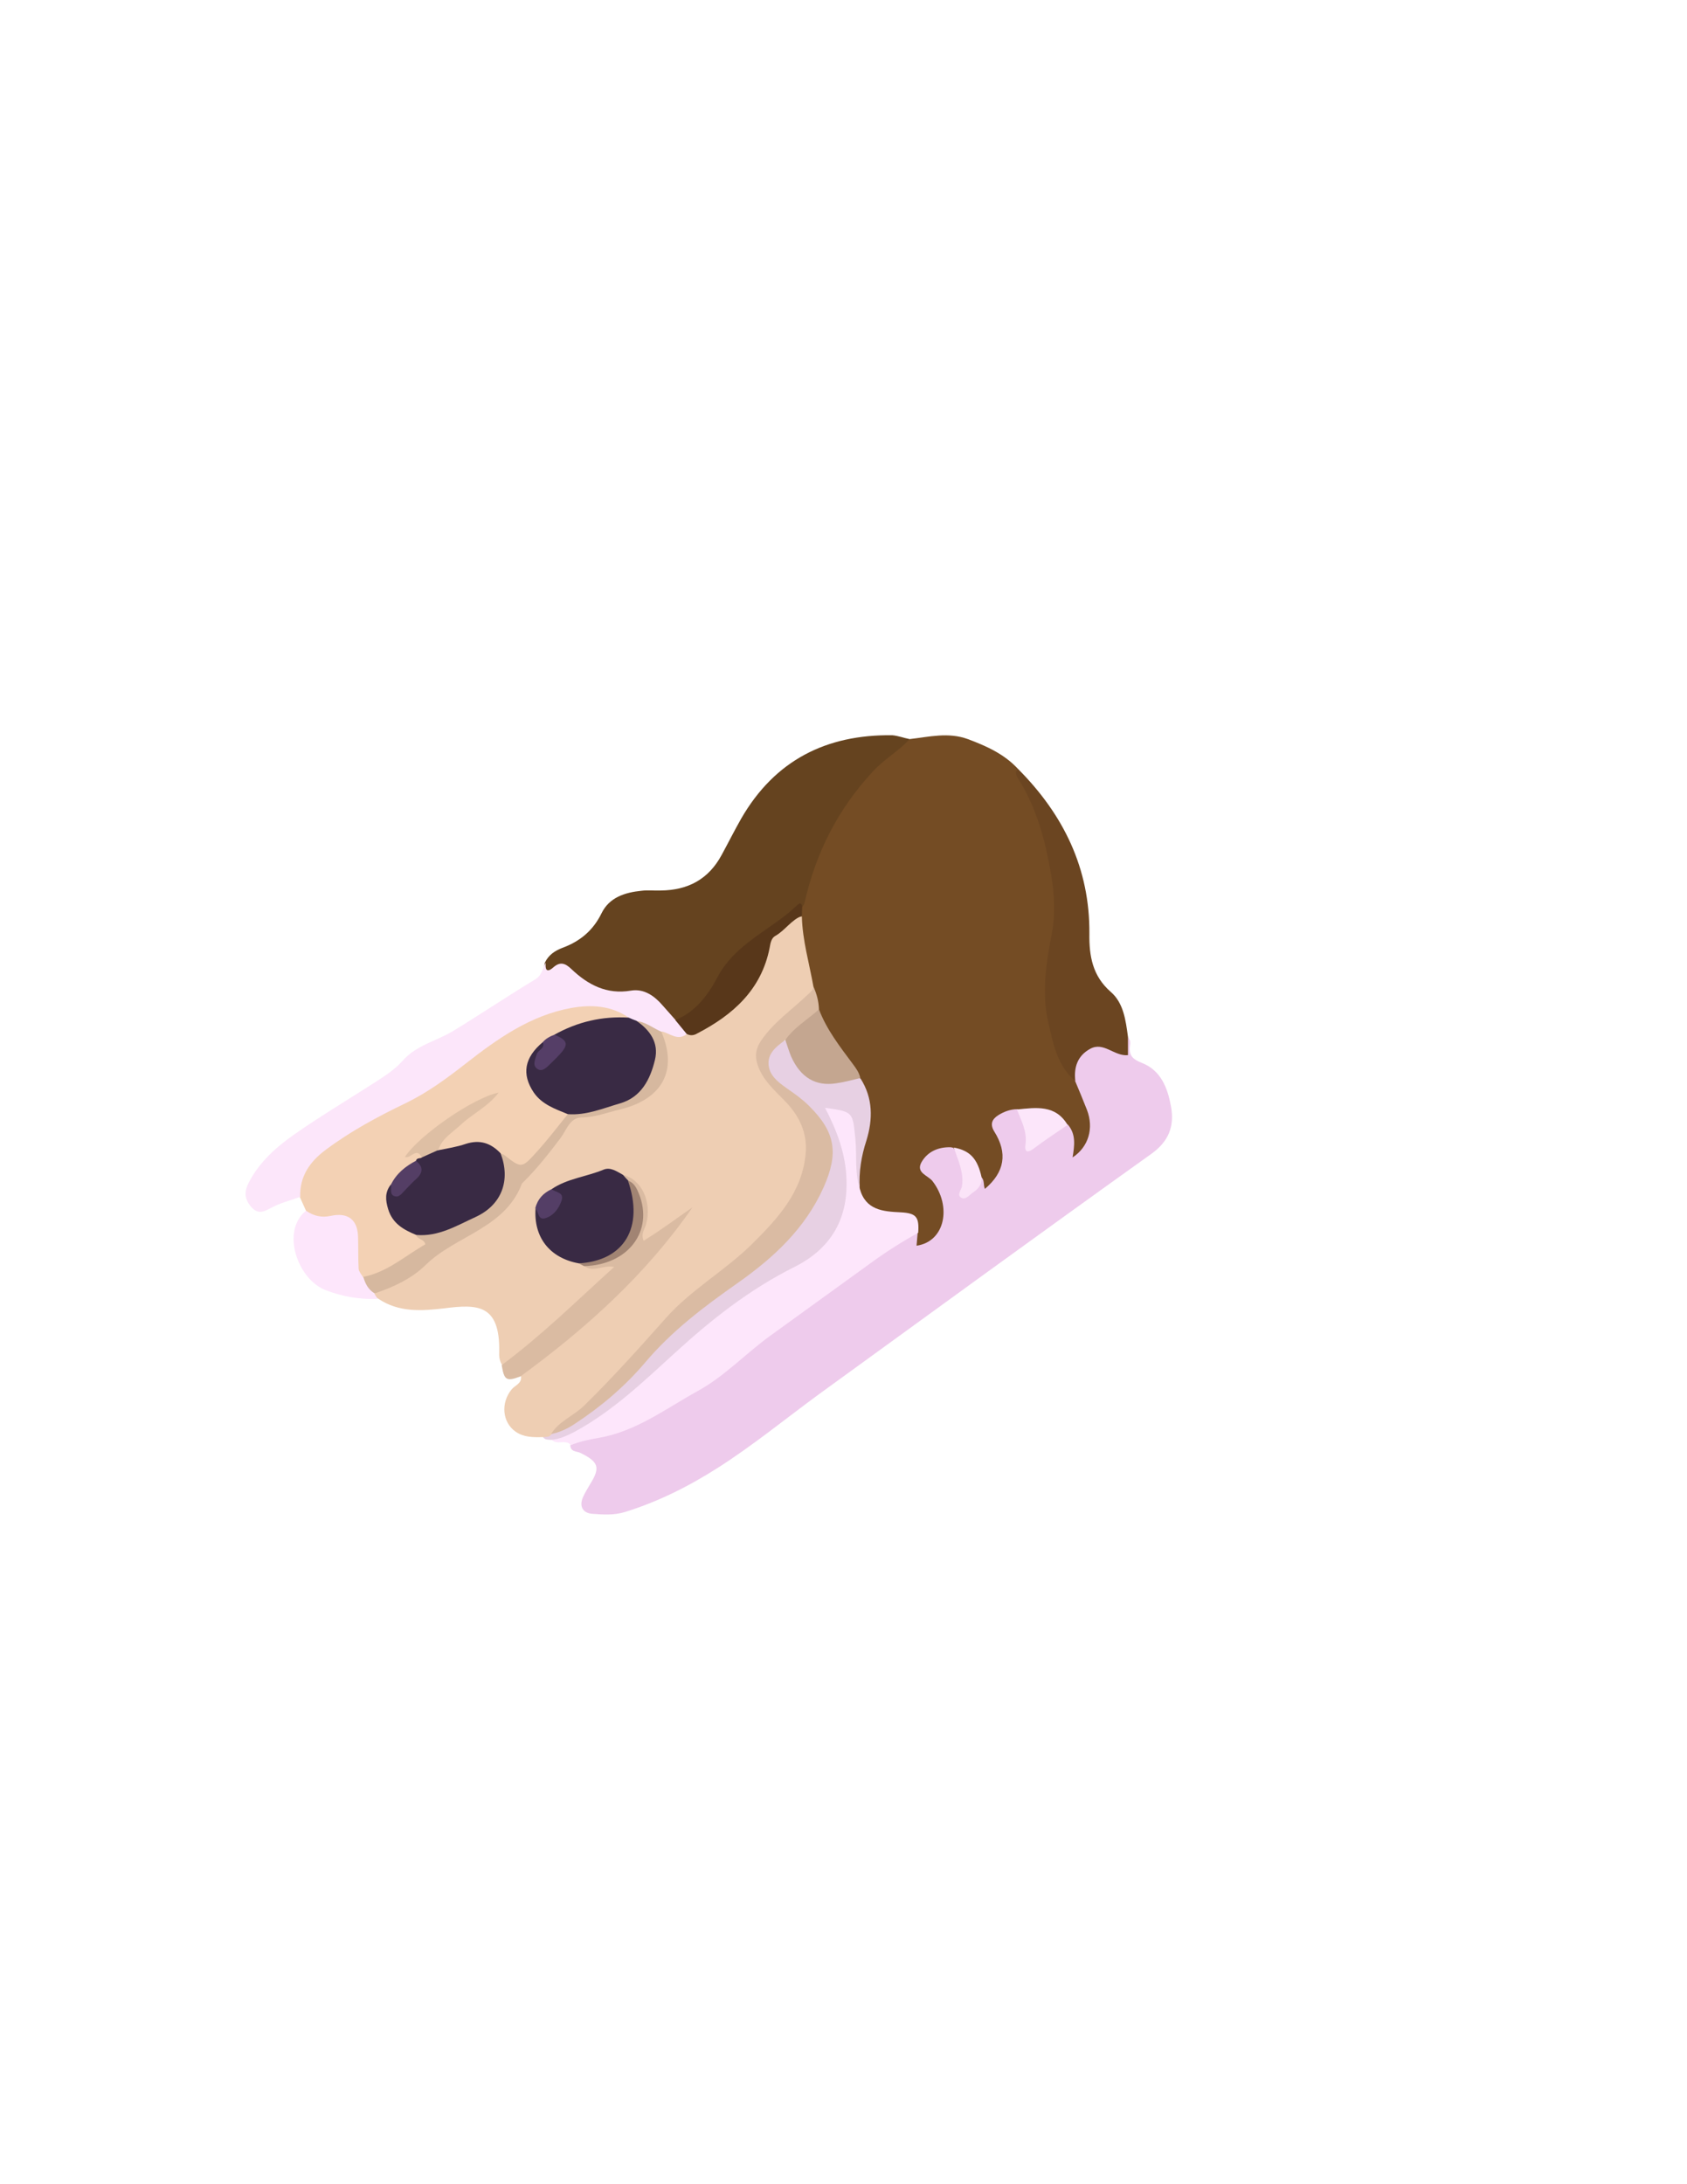 <?xml version="1.0" encoding="utf-8"?>
<!-- Generator: Adobe Illustrator 19.0.0, SVG Export Plug-In . SVG Version: 6.00 Build 0)  -->
<svg version="1.1" id="Calque_1" xmlns="http://www.w3.org/2000/svg" xmlns:xlink="http://www.w3.org/1999/xlink" x="0px" y="0px"
	 viewBox="0 0 612 792" style="enable-background:new 0 0 612 792;" xml:space="preserve">
<style type="text/css">
	.st0{fill:#744C24;}
	.st1{fill:#EECEB3;}
	.st2{fill:#EECBEC;}
	.st3{fill:#65431F;}
	.st4{fill:#F3D1B4;}
	.st5{fill:#FDE6FB;}
	.st6{fill:#FCE6FA;}
	.st7{fill:#6B4521;}
	.st8{fill:#E7D0E3;}
	.st9{fill:#DABBA2;}
	.st10{fill:#DABBA3;}
	.st11{fill:#58371A;}
	.st12{fill:#C4A690;}
	.st13{fill:#FBE4F8;}
	.st14{fill:#392A44;}
	.st15{fill:#D6B89F;}
	.st16{fill:#A18473;}
	.st17{fill:#543E66;}
	.st18{fill:#DEBFA4;}
	.st19{fill:#553E67;}
	.st20{fill:#543E65;}
</style>
<g>
	<path class="st0" d="M330,268c7-0.8,14-2.6,21.1,0c6.7,2.5,13.2,5.4,18.2,10.8c4.3,8.4,8.7,16.8,10.9,26
		c3.1,12.9,4.6,25.8,1.7,38.9c-3,13.5-1.9,26.7,3.6,39.5c1.3,2.9,2.7,5.7,5,8c2.8,5.8,6.2,11.4,5.7,18.2c-0.2,3.6-1.5,6.8-4.1,9.3
		c-0.8,0.8-1.9,1.6-3.1,1c-0.9-0.5-1-1.7-0.9-2.7c0.2-3.1-0.3-6-2-8.6c-2.5-4.3-6.6-5.1-11-5.2c-2-0.1-3.9,0-5.9,0.1
		c-1.3,0.2-2.6,0.5-3.8,1c-3.2,1.2-4.5,3.2-2.5,6.5c3.8,6.1,2,11.8-1.4,17.3c-1,1.6-1.9,4.1-4.1,3.8c-2.2-0.3-1.5-3-2.3-4.5
		c-1.5-5-3.2-9.8-9.6-10.1c-1.8,0-3.6,0.3-5.3,1.1c-4.7,2.2-5.1,4.1-1.9,8.2c3.9,5,6.7,10.3,4.8,17c-0.8,2.8-2.3,5.1-4.5,7
		c-1.7,1.4-3.6,3-5.8,2c-2.4-1.1-0.9-3.5-1.1-5.4c0.4-3.8-1.5-5.5-5.1-5.9c-2.2-0.2-4.3-0.7-6.4-1.2c-5.2-1.1-8.7-4-9.5-9.5
		c-0.5-5.8,0.2-11.5,2.1-17c2.5-7.4,2-14.6-1.4-21.6c-1.8-4.5-5-8.1-7.8-11.9c-3.2-4.4-5.9-9.1-7.6-14.3c-0.8-2.7-1.2-5.5-2.2-8.2
		c-2.2-8.2-3.9-16.5-4.3-25c0-1.1,0.1-2.1,0.4-3.1c2.7-14.4,8.7-27.4,16.7-39.5C312.8,280.8,320.1,273,330,268z"/>
	<path class="st1" d="M290.9,332.3c0.2,8.7,2.7,17,4.2,25.5c1,2.6-1.1,3.6-2.5,4.9c-4.9,4.7-10.4,8.7-14.7,14.2
		c-3,3.9-3,7.5-0.8,11.5c1.9,3.4,4.5,6.2,7.3,8.8c10.9,10.3,11.7,22.8,4.4,36c-6.7,12.2-16.9,21.5-28,29.5
		c-12.2,8.8-21.8,19.9-31.7,30.9c-7.8,8.6-15.7,17.3-25.3,24c-1.3,0.9-3,1.5-3.7,3.2c-1,1-2.1,0.9-3.2,0.3c-3.5,0.1-6.9,0.1-9.9-2
		c-4.8-3.4-5.4-10.4-1.4-15.3c1.2-1.5,3.8-2.1,3.4-4.8c0-2.6,2.4-3.4,3.9-4.7c10.8-9.1,23-16.6,32.6-27.1
		c8.1-8.8,15.5-18.2,23.6-26.9c-3.6,3.7-8.2,6-12.3,9.1c-1.1,0.8-2.3,1.7-3.6,0.8c-1.5-1.1-1.1-2.7-0.6-4.1
		c1.3-4.1,1.7-8.1,0.2-12.2c-1.3-3.5-3.4-6.1-7.2-6.9c-3.6-1.8-7.2-1.7-11-0.1c-4.4,1.9-9.3,2.5-13.4,5c-2.8,1.6-5.1,3.6-5.8,6.9
		c-0.3,9.6,3.1,13.9,14.4,18.3c0.9,0.4,1.7,0.7,2.6,1.1c2.3,0.8,4.6,0.5,6.9,0c1.3-0.3,2.9-0.4,3.6,0.9c0.8,1.4-0.4,2.5-1.4,3.4
		C214,469,207,476,199.4,482.4c-3.8,3.2-7.4,6.7-11.4,9.5c-1.8,1.3-3.2,3.5-5.9,3c-0.9-1.5-1.1-3.1-1-4.8c0.3-17.3-8-17.2-19.9-15.7
		c-8.4,1-16.6,1.5-24-3.5c-0.9-0.5-1.8-1.1-1.1-2.3c7.9-4.8,16.3-9.1,23.4-15.1c5.1-4.3,10.4-8.2,16.8-10.6c3.7-1.4,6.4-4.3,8-7.9
		c1.9-4.2,4.9-7.5,8-10.7c5-5.2,9-11.1,13.4-16.7c1.4-1.7,2.8-3.6,5.2-3.6c5.5,0.2,10.4-2.2,15.6-3.3c11.5-2.5,17.2-12.5,13.4-23.7
		c-0.3-1-0.7-1.9-0.1-2.9c3.1-1.3,6,1.4,9.1,0.2c8.3-1.1,14-6.7,19.4-12.2c5.2-5.3,8.7-11.6,9.8-19.2
		C278.6,338.8,286.4,332.8,290.9,332.3z"/>
	<path class="st2" d="M356.1,426.9c1.1,1.2,0.6,2.9,1.2,4.2c7.2-6.1,8.3-13,3.4-20.8c-1.6-2.6-0.9-4.4,1.4-5.9
		c2.1-1.3,4.4-2.2,7-2.2c4.1,3.2,4,8,4.6,13.1c3.3-1.3,5.6-3.5,8.1-5.2c1.7-1.1,3.1-3.1,5.6-2.3c3,3.5,2.4,7.6,1.7,11.9
		c5.8-3.8,7.8-10.6,5.2-17.3c-1.4-3.5-2.8-7-4.3-10.5c-2.3-3.7-1.2-6.9,1.5-9.8c2.8-2.9,6-5.2,10-3c4.2,2.3,6.1,0.5,7.6-3.1
		c1,0.9,1,2.1,0.8,3.3c-0.4,3.4,1,4.8,4.3,6.1c7,2.7,9.4,9.2,10.6,15.8c1.3,7.1-0.7,12.7-7.4,17.4c-40.2,28.7-80.1,57.8-120.1,86.8
		c-12.3,9-24.1,18.7-37,26.9c-10.5,6.7-21.7,12.3-33.7,16c-4,1.2-7.9,0.9-11.9,0.6c-3.2-0.3-4.6-2.6-3.3-5.8
		c0.7-1.7,1.7-3.2,2.6-4.8c3.9-6.2,3.2-8.2-3.5-11.5c-1.3-0.6-3.6-0.3-3.6-2.8c1.5-2.1,3.7-2.8,6-3.2c11.4-1.8,21.2-7.2,31.1-12.9
		c23.3-13.5,42.8-32.1,65.3-46.6c6.4-4.1,12.3-9.1,18.8-13.1c1.5-0.9,2.7-2.7,4.8-1.2c-0.1,1.6-0.3,3.1-0.4,4.7
		c10.4-1.5,12.8-14.3,5.8-23.4c-1.6-2.1-6.2-3-4-6.9c2.2-3.8,6-5.5,10.5-5.4c0.3,0,0.6,0.1,1,0.2c3.5,4,3.5,4.1,4.4,15.9
		C353.4,431.5,354.1,428.5,356.1,426.9z"/>
	<path class="st3" d="M330,268c-4,4.4-9.3,7.3-13.4,11.8c-12.6,13.6-20.7,29.5-24.7,47.5c-0.1,0.6-0.6,1.1-0.9,1.7
		c-6.7,5.1-13.7,9.7-20.4,14.8c-5.8,4.5-8.8,11.1-13,16.8c-3.3,4.6-6.9,8.9-13.1,9.7c-2.9-1.5-4.5-4.3-6.9-6.4
		c-2.6-2.2-5.5-4.2-8.9-3.5c-8.3,1.7-14.8-2-21-6.7c-2.4-1.9-4.4-3.1-7.5-1.8c-2.7,1.1-3.1-0.7-2.5-2.9c1.3-2.7,3.5-4.2,6.3-5.3
		c6.3-2.3,11.1-6.2,14.2-12.5c2.8-5.8,8.5-7.6,14.5-8.2c2.3-0.3,4.7,0,7-0.1c9.8-0.1,17.3-4,22.1-12.9c2.4-4.4,4.6-8.8,7.1-13.2
		c12.2-21.1,30.8-30.5,54.8-30.2C325.9,266.8,327.9,267.6,330,268z"/>
	<path class="st4" d="M111,439c-0.7-1.6-1.5-3.3-2.2-4.9c-2.8-5.8,0.9-9.9,4-13.9c2.8-3.7,6.9-6.2,10.9-8.7
		c6.2-3.8,12.4-7.8,19.2-10.7c12.7-5.5,23.1-14.5,34.1-22.6c8.7-6.4,18.1-11.1,28.7-13.6c6.3-1.5,12.6-1.1,18.7,1.1
		c1.7,0.6,4.1,0.8,3.6,3.7c-1.6,1.2-3.4,1-5.2,1c-7.2,0.2-13.8,2.6-20.3,5.5c-1.7,0.8-3.4,1.9-4.9,3.1c-7.6,7.3-6.2,16.6,3.4,21.7
		c1.8,1,4.2,1.2,5.4,3.3c-2.3,6-7.4,9.9-10.9,15c-0.5,0.7-1.1,1.2-1.7,1.8c-4.8,4.8-4.9,4.8-9.9,0.3c-0.9-0.8-1.8-1.5-2.8-2.1
		c-4-3.3-8.4-3.9-13.4-2.6c-2.6,0.7-5.3,1.9-8.2,1.3c-2.2-2.5,0-3.9,1.4-5.4c4.9-5.3,10.8-9.2,16.4-13.7c-4.7,3.2-10.1,4.9-14.8,8.2
		c-4.6,3.3-7.9,8-13,10.8c2.1-0.2,4.3-0.9,4.1,2.3c-0.5,0.9-1.3,1.3-2,1.8c-3.6,2.3-6.6,5.2-8.7,8.9c-2.2,5.5-0.2,11.1,5,14.3
		c1.4,0.9,3,1.3,4.3,2.4c4.2,3.5,4.2,4.1-0.2,7.1c-4.5,3.1-9.2,5.9-14.1,8.3c-1.9,0.9-3.9,1.9-6.2,1.1c-2.3-1.4-2.6-3.6-2.8-6
		c-0.1-2.3,0-4.6-0.1-6.9c-0.2-7.6-2.1-9.3-9.5-8.6C116,442.4,112.8,442.5,111,439z"/>
	<path class="st5" d="M333.1,447c-6.3,3.5-12.4,7.4-18.2,11.7c-11.8,8.5-23.6,17.1-35.4,25.6c-9,6.5-16.7,14.8-26.4,20.1
		c-11.6,6.4-22.4,14.7-36,17c-3.4,0.6-6.8,1.3-10,2.6c-1.9-2.3-5.1,0.2-7-2c2.3-2.4,5.6-2.8,8.3-4.3c13.9-7.9,25.3-18.9,37-29.5
		c12.4-11.2,25.4-21.4,40.4-29c10.6-5.3,18.2-12.8,19.7-25.1c1.2-9.6-1.2-18.5-5-27.2c-0.5-1.1-1.2-2-1.6-3.1
		c-0.9-2.3-0.1-3.5,2.5-3.3c6.8,0.4,9.5,3.4,10,10.2c0.5,6.8-0.5,13.6,0.5,20.3c2.1,7.8,8.4,8.3,14.9,8.6
		C332.4,439.9,333.5,441.3,333.1,447z"/>
	<path class="st6" d="M228.1,369c-6.4-4.4-13.6-4.8-20.9-3.5c-14.8,2.7-26.8,11.2-38.3,20.2c-6.8,5.3-13.7,10.4-21.5,14.2
		c-10.2,4.9-20.1,10.2-29.2,17c-5.8,4.3-9.5,9.6-9.3,17.1c-3.6,1.3-7.3,2.2-10.6,4c-2.8,1.5-4.7,2.4-7.2-0.4
		c-2.7-3.1-2.4-5.9-0.7-9.1c3.9-7.4,10.1-12.8,16.7-17.4c9.2-6.4,18.9-12.2,28.4-18.3c3.7-2.4,7.6-4.8,10.6-8.2
		c4.9-5.6,12.2-7.1,18.2-10.7c10-6.1,19.8-12.7,29.9-18.8c2.5-1.5,2.6-4,3.8-6c-0.3,2.4,0.3,3.8,2.7,1.7c2.5-2.2,4.3-1.6,6.6,0.6
		c6,5.7,12.8,9.3,21.6,7.8c4.8-0.8,8.6,2,11.6,5.5c1.5,1.7,3.1,3.5,4.6,5.2c2.2,0.9,4.1,2.2,4.1,5c-3.3,2.7-6.1-0.2-9.1-0.9
		c-3.6,0.7-5.9-2.6-9.2-2.9C229.6,370.8,228.5,370.4,228.1,369z"/>
	<path class="st7" d="M409.2,376c0,2.1,0,4.3,0,6.6c-5,0.5-8.8-5-13.7-2.3c-4.6,2.5-6,6.7-5.4,11.7c-6.7-5.7-8.1-13.9-9.9-21.7
		c-2.4-10.7-0.6-21.3,1.4-32c1.3-6.9,0.9-14.2-0.3-21.3c-2.1-12.2-5.2-24-11.9-34.6c-0.5-0.9-1.6-2.4,0-3.5
		c16.4,16.5,26,36,25.8,59.7c-0.1,8,1.1,15.3,7.8,21.1C407.6,363.7,408.4,370,409.2,376z"/>
	<path class="st8" d="M311.9,431c-1.9-5.9-1-12.1-1.6-18.1c-1-9.6-0.6-9.8-11-11.2c4.4,8.4,7.6,17,7.8,26.4
		c0.4,14.5-6.1,24.9-18.9,31.3c-16.2,8.1-30.2,19.1-43.5,31.3c-11.4,10.4-22.6,21.1-36.3,28.5c-2.7,1.4-5.3,2.6-8.4,2.9
		c-1.1-0.1-2.3,0.1-3-1c1.1-0.1,2.3,0.1,3-1c14.5-8.1,26.7-19.1,37.5-31.6c8.1-9.4,18.3-16.4,28.4-23.4
		c12.8-8.9,24.3-19.1,31.1-33.6c1.9-4.1,3-8.5,3.6-12.9c0.7-4.9-0.6-9.2-4.2-12.7c-3.4-3.4-6.7-6.9-10.9-9.5
		c-2.4-1.5-4.5-3.5-6.1-5.8c-3.8-5.3-0.7-12.2,6-13.4c1.9,1.8,2.2,4.4,3.4,6.6c3.7,6.7,8,8.9,15.6,7.7c2.6-0.4,5.1-1.8,7.8-0.4
		c4.5,7.1,4.5,14.7,2.1,22.5C312.5,419.1,311.5,425,311.9,431z"/>
	<path class="st9" d="M182,495c14.4-10.7,27.1-23.2,40.8-35.6c-4.1-0.8-7.7,2.2-10.9-0.4c2.2-2.1,5.3-1.6,7.9-2.3
		c11.4-3.1,15.8-18.8,7.6-27.5c-0.9-0.9-2-1.7-1.6-3.2c6.8,1.4,10.8,9.6,8.6,17.9c-0.5,1.8-2,3.5-0.9,6c6.2-3.8,11.9-8.1,17.7-12.1
		c-16.9,24.4-38.6,43.9-62.4,61.3C183.7,501,182.9,500.5,182,495z"/>
	<path class="st5" d="M111,439c2.7,1.9,5.7,2.6,8.9,1.9c6.3-1.4,9.9,1.3,10,7.8c0.1,3.8,0,7.6,0.2,11.4c0.1,1,1,2,1.6,3
		c1.9,1.6,3.4,3.6,4.1,6c0.4,0.6,0.8,1.3,1.2,1.9c-6.5,0.2-12.7-0.8-18.9-3.2C108,463.9,101.8,446.5,111,439z"/>
	<path class="st10" d="M284.9,377.1c-3.6,2.6-7.2,5.4-5.8,10.5c1,3.4,4.2,5.5,7,7.5c2.6,1.8,5.1,3.6,7.4,5.9
		c9.6,9.5,10.8,17.1,5.3,29.5c-6.7,15-18.2,25.6-31.3,34.8c-12.1,8.5-23.8,17.3-33.5,28.8c-7.3,8.6-16,16-25.5,22.2
		c-2.7,1.8-5.5,3.1-8.6,3.7c2.9-4.7,8.2-6.6,12-10.3c10.3-10.1,20-20.9,29.6-31.7c9.2-10.4,21.5-17.2,31.3-26.9
		c9.4-9.3,18.3-18.9,19.5-33c0.6-7.1-2.2-13.2-7.1-18.4c-4-4.2-8.5-7.9-10.4-13.7c-1.1-3.4-0.5-6,1.4-8.8c4.6-6.7,11.3-11.2,17-16.7
		c0.9-0.8,1.8-1.5,1.9-2.7c1.2,2.6,1.9,5.3,2,8.2C294.3,371,289.4,373.8,284.9,377.1z"/>
	<path class="st11" d="M249.1,374.9c-1.4-1.7-2.7-3.3-4.1-5c7.3-3,11.8-9,15.3-15.6c5.5-10.4,15.7-15.5,24.4-22.2
		c1.6-1.2,3-2.5,4.5-3.9c1.1-1,1.7-0.7,1.8,0.7c0,1.1-0.1,2.2-0.1,3.2c-3.9,1.5-6.1,5.3-9.7,7.3c-1.4,0.8-1.7,2.6-2,4.3
		c-3,15.2-13.3,24.3-26.2,31C251.7,375.5,250.4,375.6,249.1,374.9z"/>
	<path class="st12" d="M284.9,377.1c3.2-4.6,8.1-7.4,12.2-11.1c2.8,7.4,7.6,13.5,12.2,19.7c1.2,1.6,2.4,3.2,2.8,5.2
		c-2.9,0.7-5.8,1.5-8.7,1.9c-7.5,1.2-13-2.1-16.4-9.7C286.2,381.2,285.6,379.1,284.9,377.1z"/>
	<path class="st6" d="M387.3,407.9c-4.1,2.8-8.2,5.5-12.2,8.5c-2.2,1.7-3.5,1.5-3.1-1.3c0.7-4.8-1.5-8.7-3.1-12.8
		C375.9,401.6,382.9,400.5,387.3,407.9z"/>
	<path class="st13" d="M356.1,426.9c0.2,2.4-1.1,4.2-3,5.4c-1.3,0.9-2.7,2.8-4.2,2.1c-2.1-1-0.1-2.9,0.1-4.4c0.7-5-1.5-9.4-3-13.9
		C351.9,417.2,354.6,420.1,356.1,426.9z"/>
	<path class="st14" d="M226,426c0.6,0.7,1.2,1.4,1.9,2.1c6.3,7.9,3.3,15.8-0.7,23.1c-3.6,6.6-10.3,7.4-17.2,6.9
		c-10.6-1.9-16.5-9.5-15.7-20c2,0.7,3.6,3.1,6.2,0.3c2.8-2.9,0.8-4.9-0.4-7.2c5.7-3.9,12.7-4.5,18.9-7.1
		C221.5,423.1,223.8,424.8,226,426z"/>
	<path class="st15" d="M135.9,469c-2.3-1.4-3.4-3.5-4.1-6c8.7-1.7,15.1-7.6,22.5-11.8c-0.4-2-2.9-1.7-3.3-3.4c5.8-1.8,11.5-4,17.2-6
		c9.3-3.3,15.2-11.7,13-21.1c-0.2-0.8-0.1-1.6,0.3-2.4c0.5,0.2,1,0.2,1.4,0.5c6.2,4.8,6.3,5,11.7-1c4-4.4,7.6-9.1,11.3-13.7
		c4.9-2.1,10.1-2.9,15.2-4.1c6-1.4,10-4.8,12.8-10c3.6-6.7,3.2-11-1.7-16.8c-0.7-0.9-1.7-1.6-1.5-3c3.5,0.3,6.2,2.6,9.2,3.9
		c6.1,14,0.4,24.5-15,28.2c-4.7,1.1-9.1,2.9-14,2.9c-4.2,0.1-5.4,4.6-7.5,7.4c-4.3,5.7-8.7,11.3-13.8,16.3c-0.1,0.1-0.3,0.2-0.3,0.4
		c-6.2,16.2-24,18.7-34.9,29.4C149.4,463.6,142.8,466.7,135.9,469z"/>
	<path class="st16" d="M209.9,458.1c16.6-0.9,23.8-13.1,17.9-30c2.3,0.8,3.2,2.8,4,4.8c5.4,13.5-3.9,25.8-19.9,26.2
		C211.3,458.8,210.6,458.4,209.9,458.1z"/>
	<path class="st17" d="M200.1,431.2c1.4,1.2,4.7,1,3.6,4.2c-1,2.9-2.9,5.4-5.8,6.3c-2.8,0.9-2.5-2.4-3.7-3.6
		C195,434.8,197.1,432.6,200.1,431.2z"/>
	<path class="st14" d="M230.8,370.1c5,3.4,8.3,8,6.8,14.2c-1.7,7.1-5,13.6-12.7,15.8c-6.2,1.8-12.2,4.4-18.9,3.9
		c-4.6-1.9-9.4-3.5-12.4-7.9c-4.4-6.6-3.4-12.6,3.3-18.2c2.4,0.9,0.5,2.1,0.2,3.1c-0.6,1.6-2.8,3.4-0.9,4.7c1.7,1.1,2.9-1.5,4.3-2.5
		c3.2-2.5,3.4-5.1,0.6-8c8.4-4.7,17.4-6.8,27-6.2C229,369.4,229.9,369.8,230.8,370.1z"/>
	<path class="st14" d="M181.6,418.2c3.7,9.7,0.5,18.7-9.1,23.1c-6.8,3.1-13.4,7.2-21.5,6.5c-4.6-1.9-8.6-4.1-10.2-9.4
		c-1-3.3-1.2-6.1,1-8.9c1.5,2.1,2.9,2.7,5,0.5c2.5-2.6,5.4-4.9,4.1-9.1c0.3-1.1,1.4-0.8,2-1.1c1.5-2,3.5-3.1,6-2.7
		c3.4-0.7,6.8-1.2,10-2.3C174.1,413.1,178.1,414.5,181.6,418.2z"/>
	<path class="st18" d="M159,417c-2,0.9-4,1.8-6,2.7c-1.9-4-4.1,0.7-6.1-0.2c5.2-7.9,25-21.6,34-23.3c-4,5.2-9.6,7.7-13.8,11.7
		C164.1,410.7,160.3,412.8,159,417z"/>
	<path class="st19" d="M201.1,375.2c5,2,5.4,3.6,1.5,7.6c-1,1.1-2.1,2.1-3.2,3.2c-1.3,1.3-3,2.9-4.7,1.4c-1.6-1.3-0.5-3.3,0-5.1
		c0.5-1.7,3.2-2.1,2.2-4.4C198,376.6,199.5,375.8,201.1,375.2z"/>
	<path class="st20" d="M150.9,420.9c2.6,2.1,2.7,4.2,0.2,6.5c-1.5,1.3-2.8,2.8-4.2,4.2c-1,1-2,2.6-3.6,2.2c-2.2-0.6-1.1-2.8-1.5-4.2
		C143.8,425.5,147.1,422.9,150.9,420.9z"/>
</g>
</svg>
